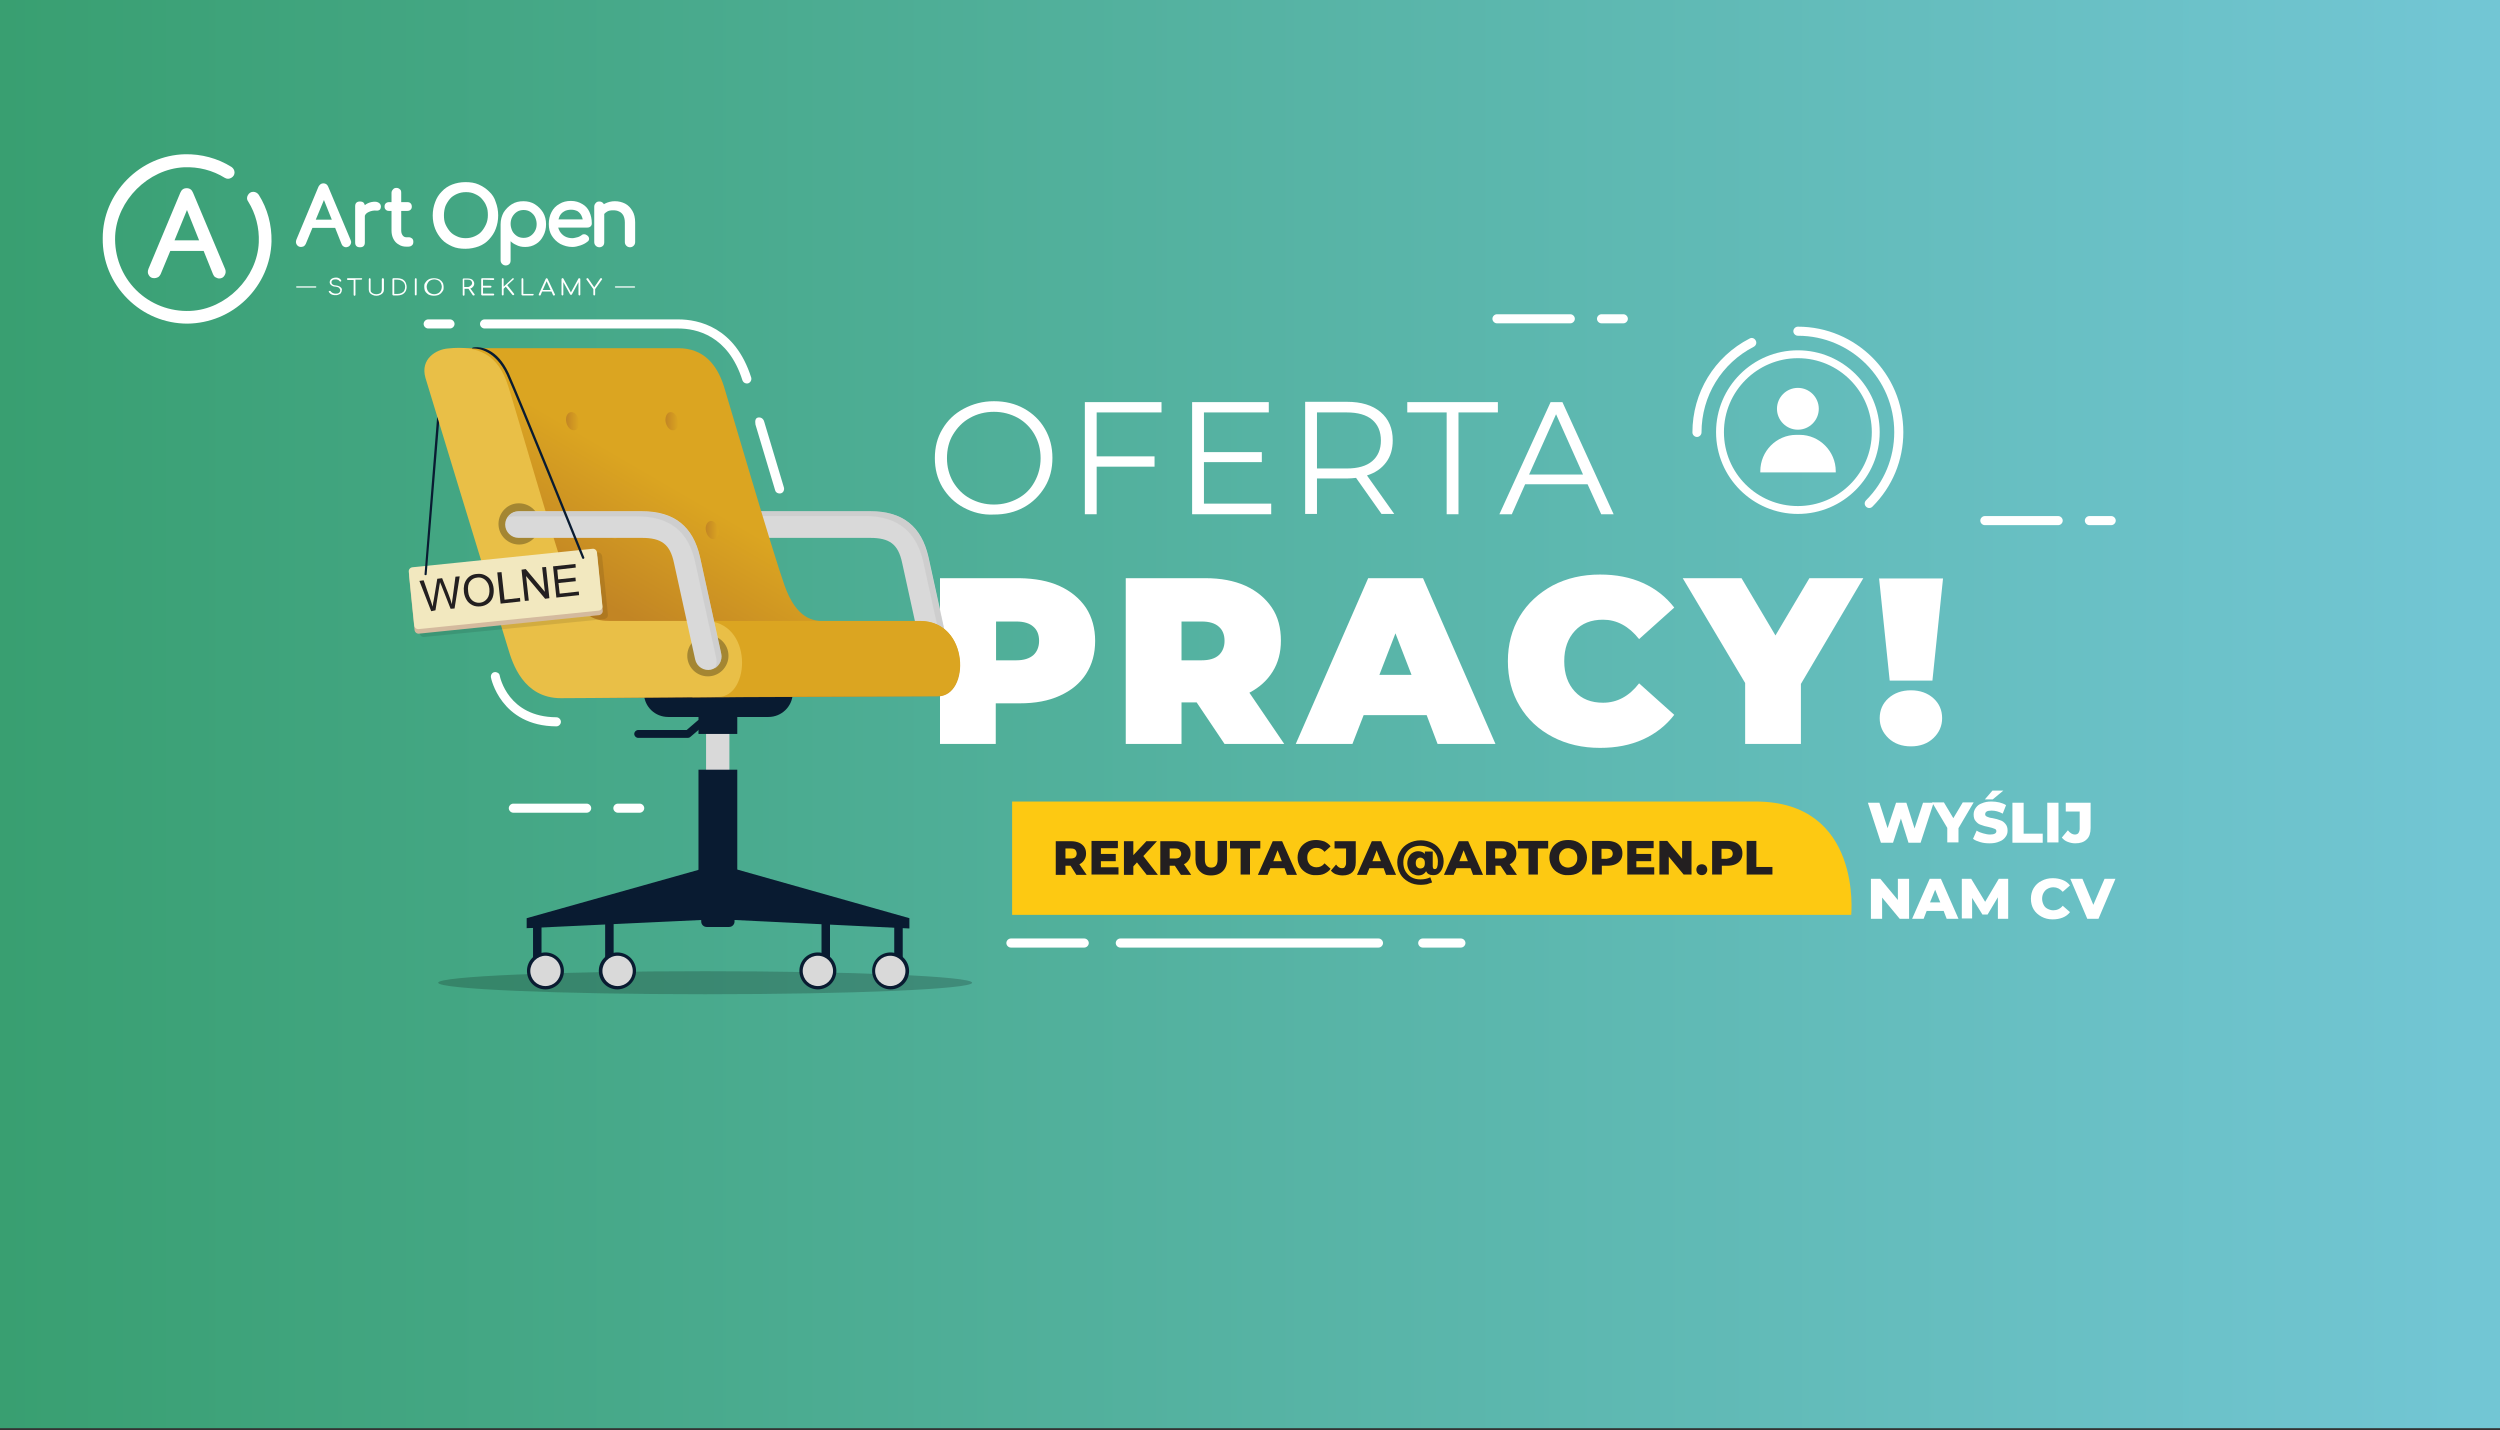 <?xml version="1.0" encoding="utf-8"?>
<!-- Generator: Adobe Illustrator 19.0.0, SVG Export Plug-In . SVG Version: 6.00 Build 0)  -->
<svg version="1.1" id="Warstwa_1" xmlns="http://www.w3.org/2000/svg" xmlns:xlink="http://www.w3.org/1999/xlink" x="0px" y="0px"
	 viewBox="163 15 825 472" style="enable-background:new 163 15 825 472;" xml:space="preserve">
<rect x="163" y="15" width="825" height="472" fill="#333333" stroke="none"/>
<style type="text/css">
	.st0{clip-path:url(#SVGID_2_);fill:url(#SVGID_3_);}
	.st1{fill:#FFFFFF;}
	.st2{enable-background:new    ;}
	.st3{fill:#FDC912;}
	.st4{opacity:0.2;enable-background:new    ;}
	.st5{fill:#D9D9D9;}
	.st6{opacity:0.5;fill:#C4C4C4;enable-background:new    ;}
	.st7{fill:#091B31;}
	.st8{fill:url(#SVGID_4_);}
	.st9{fill:#DBA521;}
	.st10{fill:#E9BF47;}
	.st11{fill:url(#SVGID_5_);}
	.st12{fill:url(#SVGID_6_);}
	.st13{fill:url(#SVGID_7_);}
	.st14{fill:url(#SVGID_8_);}
	.st15{opacity:0.3;enable-background:new    ;}
	.st16{opacity:0.1;enable-background:new    ;}
	.st17{fill:#D4BA9E;}
	.st18{fill:#F2E8BF;}
	.st19{fill:#231F20;}
</style>
<g>
	<g>
		<g>
			<g>
				<g>
					<defs>
						<rect id="SVGID_1_" x="163" y="14.3" width="825" height="472"/>
					</defs>
					<clipPath id="SVGID_2_">
						<use xlink:href="#SVGID_1_"  style="overflow:visible;"/>
					</clipPath>
					
						<linearGradient id="SVGID_3_" gradientUnits="userSpaceOnUse" x1="-229.2" y1="1247.181" x2="-227.611" y2="1247.181" gradientTransform="matrix(526.587 0 0 -526.587 120834.008 657042.5)">
						<stop  offset="0" style="stop-color:#379E6E"/>
						<stop  offset="1" style="stop-color:#72C6D4"/>
					</linearGradient>
					<rect x="140.2" y="-142.5" class="st0" width="870.6" height="870.6"/>
				</g>
			</g>
		</g>
	</g>
</g>
<g>
	<path class="st1" d="M224.9,121.8c7.2-0.1,14.1-2.9,19.3-8s8.2-11.9,8.4-19.1c0.1-5.5-1.3-10.8-4.2-15.4c-0.4-0.6-1.1-1-1.8-1
		c-0.8,0-1.4,0.4-1.8,1.1c-0.4,0.7-0.4,1.5,0.1,2.1c2.5,4,3.7,8.7,3.5,13.5c-0.5,11.7-10.8,22.1-22.6,22.6
		c-6.7,0.3-13.2-2.2-17.9-6.9c-4.7-4.7-7.2-11.2-6.9-17.9c0.6-11.7,10.9-22,22.7-22.6c4.8-0.2,9.5,1,13.5,3.5c0.7,0.4,1.4,0.4,2.1,0
		c0.7-0.4,1.1-1,1.1-1.8c0-0.7-0.4-1.4-1-1.8c-4.6-2.9-10-4.3-15.4-4.2c-7.2,0.2-14,3.2-19.1,8.4c-5.1,5.2-8,12-8,19.3
		c-0.1,7.5,2.8,14.6,8.2,20C210.4,118.9,217.4,121.8,224.9,121.8C224.7,121.8,224.8,121.8,224.9,121.8"/>
	<path class="st1" d="M224.6,77.1c-1,0-1.7,0.5-2.1,1.5L212,103.7c-0.3,0.8-0.3,1.5,0.1,2.1c0.4,0.7,1,1,1.8,1
		c0.4,0,0.8-0.1,1.2-0.3c0.4-0.2,0.7-0.6,0.9-1l3.2-7.7h11l3.1,7.7c0.2,0.4,0.4,0.8,0.8,1c0.4,0.2,0.8,0.4,1.2,0.4
		c0.8,0,1.4-0.3,1.8-1c0.4-0.6,0.5-1.4,0.2-2.1l-10.6-25.2C226.3,77.6,225.6,77.1,224.6,77.1 M220.6,94.3l4.1-10l4,10H220.6z"/>
	<path class="st1" d="M278.6,95.8c0.3-0.5,0.4-1,0.1-1.6l-7.4-17.6c-0.3-0.7-0.8-1.1-1.6-1.1c-0.7,0-1.2,0.4-1.6,1.1l-7.3,17.5
		c-0.2,0.6-0.2,1.1,0.1,1.6c0.3,0.5,0.8,0.8,1.4,0.8c0.3,0,0.6-0.1,0.9-0.2c0.3-0.2,0.5-0.4,0.7-0.8l2.2-5.3h7.5l2.1,5.3
		c0.1,0.3,0.3,0.6,0.6,0.8c0.3,0.2,0.6,0.3,0.9,0.3C277.9,96.5,278.3,96.3,278.6,95.8 M267.2,87.5l2.7-6.5l2.6,6.5H267.2z"/>
	<path class="st1" d="M284.8,84.9c0.7-0.3,1.5-0.5,2.5-0.4c0.2,0,0.5,0,0.7-0.1s0.4-0.2,0.5-0.4c0.1-0.2,0.2-0.5,0.2-0.8
		c0-0.4-0.1-1-0.9-1.4c-0.6-0.3-1.3-0.3-2.3-0.1c-0.8,0.2-1.5,0.5-2.1,1c-0.1-0.3-0.2-0.6-0.4-0.8c-0.3-0.3-0.7-0.4-1.2-0.4
		s-0.9,0.1-1.2,0.4c-0.3,0.3-0.4,0.7-0.4,1.2V95c0,0.5,0.1,0.9,0.4,1.2c0.3,0.3,0.7,0.4,1.2,0.4s0.9-0.1,1.2-0.4
		c0.3-0.3,0.4-0.7,0.4-1.2v-8.8C283.6,85.6,284.1,85.2,284.8,84.9"/>
	<path class="st1" d="M298,93.3h-0.9c-0.5,0-0.9-0.2-1.2-0.6c-0.3-0.4-0.5-0.9-0.5-1.6v-6.5h2c0.4,0,0.8-0.1,1.1-0.4
		c0.3-0.3,0.4-0.6,0.4-1s-0.1-0.8-0.4-1.1c-0.3-0.3-0.6-0.4-1.1-0.4h-2v-3.1c0-0.5-0.1-0.9-0.4-1.1c-0.3-0.3-0.7-0.5-1.1-0.5
		c-0.5,0-0.9,0.1-1.2,0.5c-0.3,0.3-0.5,0.7-0.5,1.1v3.1h-0.8c-0.4,0-0.8,0.1-1.1,0.4c-0.3,0.3-0.4,0.6-0.4,1.1c0,0.4,0.1,0.7,0.4,1
		s0.6,0.4,1.1,0.4h0.8v6.5c0,1,0.2,1.9,0.6,2.7c0.4,0.8,1,1.5,1.8,1.9c0.7,0.5,1.6,0.7,2.5,0.7h0.5c0.5,0,1-0.1,1.3-0.4
		c0.4-0.3,0.5-0.7,0.5-1.2s-0.1-0.8-0.4-1.1C298.7,93.5,298.4,93.3,298,93.3"/>
	<path class="st1" d="M342.3,92.8c0.6-1.1,0.9-2.4,0.9-3.8s-0.3-2.7-1-3.9c-0.7-1.1-1.6-2-2.7-2.7s-2.4-1-3.8-1s-2.7,0.3-3.8,1
		s-2,1.6-2.7,2.7c-0.6,1.1-1,2.4-1,3.9v11.9c0,0.5,0.2,0.9,0.5,1.2c0.3,0.3,0.7,0.5,1.2,0.5s0.9-0.2,1.2-0.5s0.4-0.7,0.4-1.2v-6.3
		c0.5,0.5,1.1,0.9,1.8,1.2c0.9,0.5,1.9,0.7,3,0.7c1.3,0,2.5-0.3,3.6-1C340.9,94.9,341.7,94,342.3,92.8 M339.5,91.3
		c-0.4,0.7-0.9,1.2-1.5,1.6s-1.4,0.6-2.2,0.6c-0.8,0-1.6-0.2-2.2-0.6s-1.2-1-1.5-1.6s-0.6-1.5-0.6-2.4s0.2-1.7,0.6-2.4
		s0.9-1.2,1.5-1.6s1.4-0.6,2.2-0.6c0.8,0,1.6,0.2,2.2,0.6s1.2,1,1.5,1.6s0.6,1.5,0.6,2.4C340.1,89.9,339.9,90.6,339.5,91.3"/>
	<path class="st1" d="M357.4,93.8c0-0.4-0.2-0.8-0.6-1.1c-0.3-0.2-0.6-0.4-1-0.4s-0.7,0.1-1,0.4c-0.3,0.2-0.8,0.5-1.3,0.6
		s-1.1,0.3-1.6,0.3c-0.9,0-1.8-0.2-2.5-0.6s-1.3-1-1.7-1.7c-0.2-0.4-0.4-0.8-0.5-1.2h9.6c0.4,0,0.8-0.1,1.1-0.4
		c0.3-0.3,0.4-0.6,0.4-1c0-1.4-0.3-2.7-0.8-3.8c-0.5-1.1-1.3-2-2.4-2.6c-1-0.6-2.2-1-3.7-1c-1.4,0-2.7,0.3-3.8,1
		c-1.1,0.6-2,1.5-2.6,2.7c-0.6,1.1-0.9,2.5-0.9,3.9c0,1.5,0.3,2.8,1,3.9s1.6,2,2.8,2.7c1.2,0.6,2.5,1,4,1c0.8,0,1.7-0.2,2.6-0.5
		s1.7-0.7,2.3-1.2C357.3,94.5,357.4,94.1,357.4,93.8 M347.6,86.5c0.3-0.7,0.8-1.3,1.5-1.7c0.6-0.4,1.5-0.6,2.4-0.6
		c0.8,0,1.5,0.2,2.1,0.5c0.6,0.4,1,0.9,1.3,1.5c0.2,0.4,0.3,0.8,0.4,1.2h-8C347.4,87.2,347.5,86.8,347.6,86.5"/>
	<path class="st1" d="M368.7,86.1c0.3,0.6,0.5,1.4,0.5,2.3v6.5c0,0.5,0.2,0.9,0.5,1.2c0.3,0.3,0.7,0.5,1.2,0.5s0.9-0.2,1.2-0.5
		s0.5-0.7,0.5-1.2v-6.5c0-1.5-0.3-2.8-0.9-3.8s-1.4-1.9-2.4-2.4s-2.1-0.8-3.4-0.8c-1.2,0-2.3,0.3-3.3,0.8c-0.1,0.1-0.2,0.1-0.3,0.2
		c-0.1-0.1-0.2-0.3-0.3-0.4c-0.3-0.3-0.7-0.5-1.2-0.5s-0.9,0.1-1.2,0.5c-0.3,0.3-0.5,0.7-0.5,1.2v11.7c0,0.5,0.2,0.9,0.5,1.2
		c0.3,0.3,0.7,0.5,1.2,0.5s0.9-0.2,1.2-0.5s0.4-0.7,0.4-1.2v-9.3c0.3-0.3,0.6-0.6,1-0.8c0.5-0.3,1.2-0.4,1.9-0.4
		c0.8,0,1.4,0.1,2,0.4C368,85.1,368.4,85.6,368.7,86.1"/>
	<path class="st1" d="M324.4,78.2L324.4,78.2c-1-1-2.1-1.7-3.4-2.3s-2.8-0.8-4.4-0.8s-3.1,0.3-4.4,0.8s-2.5,1.3-3.4,2.3
		c-1,1-1.7,2.1-2.2,3.5c-0.5,1.3-0.8,2.8-0.8,4.4s0.3,3.1,0.8,4.4s1.3,2.5,2.2,3.5c0.9,1,2.1,1.7,3.4,2.3s2.8,0.8,4.4,0.8
		s3-0.3,4.4-0.8c1.3-0.5,2.5-1.3,3.4-2.3s1.7-2.1,2.2-3.5c0.5-1.3,0.8-2.8,0.8-4.4s-0.3-3.1-0.8-4.4
		C326.2,80.3,325.4,79.1,324.4,78.2 M323.4,89c-0.4,0.9-0.9,1.7-1.5,2.4s-1.4,1.2-2.3,1.6s-1.9,0.6-2.9,0.6c-1.1,0-2.1-0.2-2.9-0.6
		c-0.9-0.4-1.7-0.9-2.3-1.6c-0.6-0.7-1.1-1.5-1.5-2.4s-0.5-1.9-0.5-3s0.2-2.1,0.5-3c0.4-0.9,0.9-1.7,1.5-2.4
		c0.6-0.7,1.4-1.2,2.3-1.6s1.9-0.6,3-0.6s2.1,0.2,2.9,0.6c0.9,0.4,1.7,0.9,2.3,1.6c0.6,0.7,1.2,1.5,1.5,2.4c0.4,0.9,0.5,1.9,0.5,3
		S323.8,88.1,323.4,89"/>
	<path class="st1" d="M275.4,109.8c-0.3-0.3-0.8-0.5-1.5-0.6c-0.4,0-0.7-0.1-0.9-0.2s-0.4-0.2-0.5-0.4c-0.1-0.1-0.1-0.3-0.1-0.5
		c0-0.3,0.1-0.5,0.4-0.7s0.6-0.2,1-0.2c0.2,0,0.4,0,0.6,0.1s0.3,0.1,0.4,0.2s0.2,0.2,0.3,0.3c0,0.1,0.1,0.1,0.2,0.1s0.2,0,0.2,0
		c0.1,0,0.1-0.1,0.1-0.2s0-0.1,0-0.2c-0.1-0.2-0.3-0.3-0.4-0.5c-0.2-0.1-0.4-0.2-0.6-0.3c-0.2-0.1-0.5-0.1-0.8-0.1
		c-0.4,0-0.7,0.1-1,0.2s-0.5,0.3-0.7,0.5s-0.3,0.5-0.3,0.8c0,0.4,0.2,0.8,0.5,1c0.4,0.3,0.8,0.5,1.5,0.5c0.5,0.1,0.9,0.2,1.1,0.4
		c0.2,0.2,0.4,0.5,0.4,0.8c0,0.2-0.1,0.4-0.2,0.6s-0.3,0.3-0.5,0.4s-0.5,0.1-0.8,0.1c-0.2,0-0.5,0-0.7-0.1s-0.4-0.1-0.6-0.3
		c-0.1-0.1-0.3-0.2-0.4-0.4c0-0.1-0.1-0.1-0.2-0.1s-0.1,0-0.2,0s-0.2,0.1-0.2,0.1c0,0.1,0,0.1,0,0.2c0.1,0.2,0.3,0.4,0.5,0.6
		s0.5,0.3,0.8,0.4s0.6,0.1,0.9,0.1s0.6,0,0.8-0.1c0.2-0.1,0.5-0.2,0.7-0.3s0.3-0.3,0.4-0.5s0.2-0.4,0.2-0.7
		C275.9,110.5,275.8,110.1,275.4,109.8"/>
	<path class="st1" d="M282.2,106.8h-1.9h-0.6h-1.9c-0.1,0-0.1,0-0.2,0.1c-0.1,0-0.1,0.1-0.1,0.2s0,0.1,0.1,0.2c0,0,0.1,0.1,0.2,0.1
		h1.9v4.9c0,0.1,0,0.1,0.1,0.2s0.1,0.1,0.2,0.1s0.2,0,0.2-0.1c0.1-0.1,0.1-0.1,0.1-0.2v-5h1.9c0.1,0,0.1,0,0.2-0.1
		c0.1,0,0.1-0.1,0.1-0.2s0-0.1-0.1-0.2C282.3,106.9,282.3,106.8,282.2,106.8"/>
	<path class="st1" d="M289.3,106.8c-0.1,0-0.2,0-0.2,0.1s-0.1,0.1-0.1,0.2v3.5c0,0.3-0.1,0.5-0.2,0.8s-0.4,0.4-0.6,0.5
		c-0.3,0.1-0.6,0.2-1,0.2s-0.7-0.1-1-0.2s-0.5-0.3-0.7-0.5s-0.2-0.5-0.2-0.8v-3.5c0-0.1,0-0.1-0.1-0.2c-0.1,0-0.1-0.1-0.2-0.1
		s-0.2,0-0.2,0.1s-0.1,0.1-0.1,0.2v3.5c0,0.4,0.1,0.7,0.3,1c0.2,0.3,0.5,0.5,0.9,0.7s0.8,0.3,1.3,0.3s0.9-0.1,1.3-0.3
		c0.4-0.2,0.7-0.4,0.9-0.7c0.2-0.3,0.3-0.6,0.3-1v-3.5c0-0.1,0-0.1-0.1-0.2C289.4,106.9,289.4,106.8,289.3,106.8"/>
	<path class="st1" d="M296.4,107.6c-0.3-0.3-0.6-0.5-1-0.6s-0.8-0.2-1.2-0.2h-1.4c-0.1,0-0.2,0-0.2,0.1s-0.1,0.1-0.1,0.2v5.1
		c0,0.1,0,0.1,0.1,0.2c0.1,0,0.1,0.1,0.2,0.1h1.4c0.5,0,0.9-0.1,1.2-0.2c0.4-0.1,0.7-0.3,1-0.6c0.3-0.3,0.5-0.6,0.6-0.9
		s0.2-0.7,0.2-1.1s-0.1-0.8-0.2-1.1C296.9,108.2,296.7,107.9,296.4,107.6 M296.4,110.9c-0.2,0.4-0.5,0.6-0.9,0.8
		c-0.4,0.2-0.8,0.3-1.3,0.3h-1.1v-4.7h1.1c0.5,0,0.9,0.1,1.3,0.3c0.4,0.2,0.7,0.5,0.9,0.8c0.2,0.4,0.3,0.8,0.3,1.2
		C296.7,110.1,296.6,110.5,296.4,110.9"/>
	<path class="st1" d="M300.2,106.8c-0.1,0-0.2,0-0.2,0.1s-0.1,0.1-0.1,0.2v5.1c0,0.1,0,0.1,0.1,0.2c0.1,0,0.1,0.1,0.2,0.1
		s0.2,0,0.2-0.1s0.1-0.1,0.1-0.2v-5.1c0-0.1,0-0.1-0.1-0.2C300.3,106.9,300.3,106.8,300.2,106.8"/>
	<path class="st1" d="M308.5,107.6c-0.3-0.3-0.6-0.5-1-0.6s-0.8-0.2-1.3-0.2s-0.9,0.1-1.3,0.2s-0.7,0.4-1,0.6
		c-0.3,0.3-0.5,0.6-0.7,0.9c-0.2,0.4-0.2,0.7-0.2,1.2s0.1,0.8,0.2,1.2c0.2,0.4,0.4,0.7,0.7,0.9c0.3,0.3,0.6,0.5,1,0.6
		s0.8,0.2,1.3,0.2s0.9-0.1,1.3-0.2s0.7-0.4,1-0.6c0.3-0.3,0.5-0.6,0.7-0.9s0.2-0.8,0.2-1.2s-0.1-0.8-0.2-1.2
		C309,108.2,308.8,107.8,308.5,107.6 M308.6,110.6c-0.1,0.3-0.3,0.5-0.5,0.8c-0.2,0.2-0.5,0.4-0.8,0.5s-0.6,0.2-1,0.2
		s-0.7-0.1-1-0.2s-0.6-0.3-0.8-0.5c-0.2-0.2-0.4-0.5-0.5-0.8s-0.2-0.6-0.2-1c0-0.3,0.1-0.6,0.2-0.9s0.3-0.5,0.5-0.8
		c0.2-0.2,0.5-0.4,0.8-0.5s0.7-0.2,1-0.2s0.7,0.1,1,0.2s0.6,0.3,0.8,0.5c0.2,0.2,0.4,0.5,0.5,0.8s0.2,0.6,0.2,0.9
		S308.7,110.3,308.6,110.6"/>
	<path class="st1" d="M318.2,110.2c0.1,0,0.2-0.1,0.3-0.1c0.3-0.1,0.5-0.4,0.7-0.6c0.2-0.3,0.3-0.5,0.3-0.9s-0.1-0.6-0.3-0.9
		c-0.2-0.3-0.4-0.5-0.7-0.6c-0.3-0.1-0.6-0.2-1-0.2H316c-0.1,0-0.2,0-0.2,0.1c-0.1,0-0.1,0.1-0.1,0.2v5.1c0,0.1,0,0.1,0.1,0.2
		c0.1,0,0.1,0.1,0.2,0.1s0.2,0,0.2-0.1s0.1-0.1,0.1-0.2v-2h1.2h0.1l1.4,2.1l0.1,0.1c0,0,0.1,0,0.2,0s0.2,0,0.3-0.1
		c0.1-0.1,0-0.2,0-0.3L318.2,110.2z M317.4,109.7h-1.2v-2.4h1.2c0.3,0,0.5,0,0.7,0.1s0.4,0.2,0.5,0.4c0.1,0.2,0.2,0.4,0.2,0.6
		s-0.1,0.4-0.2,0.6s-0.3,0.3-0.5,0.4C317.9,109.7,317.6,109.7,317.4,109.7"/>
	<path class="st1" d="M325.8,107.4c0.1,0,0.2,0,0.2-0.1s0.1-0.1,0.1-0.2s0-0.1-0.1-0.2c-0.1,0-0.1-0.1-0.2-0.1h-3.7
		c-0.1,0-0.2,0-0.2,0.1s-0.1,0.1-0.1,0.2v5.1c0,0.1,0,0.1,0.1,0.2c0.1,0,0.1,0.1,0.2,0.1h3.7c0.1,0,0.2,0,0.2-0.1s0.1-0.1,0.1-0.2
		s0-0.1-0.1-0.2s-0.1-0.1-0.2-0.1h-3.4v-2h2.5c0.1,0,0.2,0,0.2-0.1s0.1-0.1,0.1-0.2s0-0.1-0.1-0.2c-0.1,0-0.1-0.1-0.2-0.1h-2.5v-2
		L325.8,107.4L325.8,107.4z"/>
	<path class="st1" d="M332.6,107.1c0-0.1,0-0.1-0.1-0.2c0,0-0.1-0.1-0.2-0.1h-0.1c0,0-0.1,0-0.1,0.1l-2.9,2.7v-2.5
		c0-0.1,0-0.1-0.1-0.2s-0.1-0.1-0.2-0.1s-0.2,0-0.2,0.1c-0.1,0.1-0.1,0.1-0.1,0.2v5.1c0,0.1,0,0.1,0.1,0.2s0.1,0.1,0.2,0.1
		s0.2,0,0.2-0.1c0.1-0.1,0.1-0.1,0.1-0.2v-1.9l0.7-0.7l2.2,2.7c0.1,0.1,0.1,0.1,0.3,0.1c0.1,0,0.1,0,0.2-0.1c0,0,0.1-0.1,0.1-0.2
		s0-0.1-0.1-0.2l-2.2-2.8L332.6,107.1C332.6,107.2,332.6,107.2,332.6,107.1"/>
	<path class="st1" d="M338.8,112h-3.1v-4.9c0-0.1,0-0.1-0.1-0.2s-0.1-0.1-0.2-0.1s-0.2,0-0.2,0.1c-0.1,0.1-0.1,0.1-0.1,0.2v5.1
		c0,0.1,0,0.1,0.1,0.2c0.1,0,0.1,0.1,0.2,0.1h3.4c0.1,0,0.2,0,0.2-0.1c0.1,0,0.1-0.1,0.1-0.2s0-0.1-0.1-0.2
		C338.9,112,338.9,112,338.8,112"/>
	<path class="st1" d="M343.7,107c-0.1-0.1-0.2-0.2-0.3-0.2c-0.1,0-0.2,0.1-0.3,0.2l-2.3,5.1c0,0.1,0,0.2,0,0.3
		c0,0.1,0.1,0.1,0.3,0.1c0.1,0,0.1,0,0.2,0l0.1-0.1l0.5-1.2h3.1l0.5,1.2c0,0.1,0.1,0.1,0.1,0.1s0.1,0,0.2,0s0.2,0,0.3-0.1
		s0.1-0.2,0-0.3L343.7,107z M342.1,110.7l1.3-2.9l1.3,2.9H342.1z"/>
	<path class="st1" d="M354.2,106.8c-0.1,0-0.2,0-0.3,0.1l-2.5,4.6l-2.5-4.6c-0.1-0.1-0.1-0.1-0.3-0.1c-0.1,0-0.2,0-0.2,0.1
		s-0.1,0.1-0.1,0.2v5.1c0,0.1,0,0.1,0.1,0.2s0.1,0.1,0.2,0.1s0.2,0,0.2-0.1c0.1-0.1,0.1-0.1,0.1-0.2v-4.1l2.2,4
		c0.1,0.1,0.1,0.2,0.3,0.2c0.1,0,0.2,0,0.3-0.1l2.2-4.1v4.1c0,0.1,0,0.1,0.1,0.2s0.1,0.1,0.2,0.1s0.2,0,0.2-0.1
		c0.1-0.1,0.1-0.1,0.1-0.2v-5.1c0-0.1,0-0.1-0.1-0.2C354.3,106.9,354.2,106.8,354.2,106.8"/>
	<path class="st1" d="M361.4,106.8c-0.1,0-0.1,0-0.2,0l-0.1,0.1l-2,2.9l-2-2.9l-0.1-0.1c0,0-0.1,0-0.2,0s-0.1,0-0.2,0.1
		c0,0-0.1,0.1-0.1,0.2s0,0.1,0.1,0.2l2.2,3.1v1.8c0,0.1,0,0.1,0.1,0.2s0.1,0.1,0.2,0.1s0.2,0,0.2-0.1c0.1-0.1,0.1-0.1,0.1-0.2v-1.8
		l2.2-3.1c0.1-0.1,0.1-0.1,0.1-0.2s0-0.1-0.1-0.2S361.5,106.8,361.4,106.8"/>
	<path class="st1" d="M372.4,109.5h-6.3c-0.1,0-0.2,0.1-0.2,0.2s0.1,0.2,0.2,0.2h6.3c0.1,0,0.2-0.1,0.2-0.2S372.4,109.5,372.4,109.5
		"/>
	<path class="st1" d="M267.2,109.5h-6.3c-0.1,0-0.2,0.1-0.2,0.2s0.1,0.2,0.2,0.2h6.3c0.1,0,0.2-0.1,0.2-0.2S267.3,109.5,267.2,109.5
		"/>
</g>
<g class="st2">
	<path class="st1" d="M481,182.5c-3-1.6-5.3-3.9-7-6.7c-1.7-2.9-2.5-6.1-2.5-9.6c0-3.6,0.8-6.8,2.5-9.6c1.7-2.9,4-5.1,7-6.7
		c3-1.6,6.3-2.5,10-2.5c3.7,0,7,0.8,9.9,2.4c2.9,1.6,5.3,3.9,6.9,6.7c1.7,2.9,2.5,6.1,2.5,9.6c0,3.6-0.8,6.8-2.5,9.6s-4,5.1-6.9,6.7
		c-2.9,1.6-6.2,2.4-9.9,2.4C487.3,185,484,184.1,481,182.5z M498.9,179.5c2.4-1.3,4.2-3.1,5.5-5.5c1.3-2.3,2-5,2-7.8
		c0-2.9-0.7-5.5-2-7.8c-1.3-2.3-3.2-4.2-5.5-5.5c-2.4-1.3-5-2-7.9-2c-2.9,0-5.6,0.7-7.9,2c-2.4,1.3-4.2,3.2-5.6,5.5
		c-1.4,2.3-2,5-2,7.8c0,2.9,0.7,5.5,2,7.8c1.4,2.3,3.2,4.2,5.6,5.5c2.4,1.3,5,2,7.9,2C493.9,181.5,496.5,180.8,498.9,179.5z"/>
	<path class="st1" d="M524.9,151.1v14.5H544v3.4h-19.1v15.7H521v-37h25.3v3.4H524.9z"/>
	<path class="st1" d="M582.5,181.3v3.4h-26.1v-37h25.3v3.4h-21.4v13.1h19.1v3.3h-19.1v13.7H582.5z"/>
	<path class="st1" d="M618.9,184.6l-8.4-11.9c-1,0.1-1.9,0.2-3,0.2h-9.9v11.7h-3.9v-37h13.8c4.7,0,8.4,1.1,11.1,3.4
		c2.7,2.3,4,5.4,4,9.3c0,2.9-0.7,5.3-2.2,7.3c-1.5,2-3.5,3.4-6.3,4.3l9,12.7H618.9z M615.8,167.2c1.9-1.6,2.9-3.9,2.9-6.8
		c0-3-1-5.3-2.9-6.9c-1.9-1.6-4.7-2.4-8.4-2.4h-9.8v18.5h9.8C611.1,169.6,613.9,168.8,615.8,167.2z"/>
	<path class="st1" d="M640.4,151.1h-13v-3.4h29.9v3.4h-13v33.6h-3.9V151.1z"/>
	<path class="st1" d="M686.9,174.8h-20.6l-4.4,9.9h-4.1l16.9-37h3.9l16.9,37h-4.1L686.9,174.8z M685.4,171.6l-8.9-19.9l-8.9,19.9
		H685.4z"/>
</g>
<g class="st2">
	<path class="st1" d="M512.7,208.4c3.7,1.7,6.6,4.1,8.7,7.2c2,3.1,3,6.8,3,10.9c0,4.2-1,7.8-3,10.9c-2,3.1-4.9,5.5-8.7,7.2
		c-3.7,1.7-8.1,2.5-13.2,2.5h-7.9v13.4h-18.4v-54.7h26.3C504.6,205.9,509,206.7,512.7,208.4z M504,231.2c1.2-1.1,1.9-2.7,1.9-4.7
		s-0.6-3.6-1.9-4.7c-1.2-1.1-3.1-1.7-5.6-1.7h-6.7v12.8h6.7C500.9,232.9,502.7,232.3,504,231.2z"/>
	<path class="st1" d="M557.9,246.8h-5v13.7h-18.4v-54.7h26.3c5,0,9.4,0.8,13.2,2.5c3.7,1.7,6.6,4.1,8.7,7.2s3,6.8,3,10.9
		c0,3.9-0.9,7.3-2.7,10.2c-1.8,2.9-4.3,5.2-7.7,7l11.5,16.9h-19.7L557.9,246.8z M565.2,221.8c-1.2-1.1-3.1-1.7-5.6-1.7h-6.7v12.8
		h6.7c2.5,0,4.4-0.6,5.6-1.7c1.2-1.1,1.9-2.7,1.9-4.7S566.5,222.9,565.2,221.8z"/>
	<path class="st1" d="M633.8,251h-20.8l-3.7,9.5h-18.7l23.9-54.7h18.1l23.9,54.7h-19.1L633.8,251z M628.8,237.7l-5.3-13.7l-5.3,13.7
		H628.8z"/>
	<path class="st1" d="M675.4,258.2c-4.6-2.4-8.3-5.8-10.9-10.2c-2.6-4.3-3.9-9.3-3.9-14.8s1.3-10.5,3.9-14.8
		c2.6-4.3,6.3-7.7,10.9-10.2c4.6-2.4,9.8-3.6,15.6-3.6c5.3,0,10,0.9,14.2,2.8c4.2,1.9,7.6,4.6,10.3,8.1l-11.6,10.4
		c-3.4-4.3-7.4-6.4-11.9-6.4c-3.9,0-7,1.2-9.3,3.7s-3.5,5.8-3.5,10s1.2,7.5,3.5,10c2.3,2.5,5.4,3.7,9.3,3.7c4.6,0,8.6-2.1,11.9-6.4
		l11.6,10.4c-2.7,3.5-6.1,6.2-10.3,8.1c-4.2,1.9-8.9,2.8-14.2,2.8C685.2,261.8,680,260.6,675.4,258.2z"/>
	<path class="st1" d="M757.3,240.7v19.8h-18.4v-20.1l-20.6-34.6h19.4l11.2,18.9l11.2-18.9h17.8L757.3,240.7z"/>
	<path class="st1" d="M783.1,205.9h21.1l-3.5,33.7h-14.1L783.1,205.9z M786.2,258.6c-1.9-1.8-2.9-4-2.9-6.6c0-2.7,1-4.9,2.9-6.6
		c1.9-1.7,4.4-2.6,7.4-2.6c3,0,5.5,0.9,7.4,2.6c1.9,1.7,2.9,3.9,2.9,6.6c0,2.6-1,4.8-2.9,6.6c-1.9,1.8-4.4,2.7-7.4,2.7
		C790.6,261.3,788.1,260.4,786.2,258.6z"/>
</g>
<g>
	<g>
		<path class="st1" d="M763.2,149.9c0,3.8-3.1,6.9-6.9,6.9c-3.8,0-6.9-3.1-6.9-6.9c0-3.8,3.1-6.9,6.9-6.9
			C760.1,143,763.2,146.1,763.2,149.9z"/>
		<path class="st1" d="M768.8,170.9v-0.4c0-6.6-5.4-12-11.9-12h-1.1c-6.6,0-11.9,5.4-11.9,12v0.4H768.8z"/>
	</g>
	<g>
		<path class="st1" d="M729.3,157.6c0,14.9,12.1,27,27,27s27-12.1,27-27s-12.1-27-27-27C741.4,130.6,729.3,142.7,729.3,157.6z
			 M731.9,157.6c0-13.5,11-24.4,24.4-24.4c13.5,0,24.4,11,24.4,24.4c0,13.5-11,24.4-24.4,24.4C742.8,182,731.9,171.1,731.9,157.6z"
			/>
	</g>
</g>
<g>
	<path class="st3" d="M773.9,316.9H497v-37.4c0,0,210.1,0,245.3,0C777.6,279.5,773.9,316.9,773.9,316.9z"/>
</g>
<path class="st4" d="M471.1,212h-0.6l0.5,2.4V212H471.1z"/>
<g>
	<g>
		<path class="st4" d="M307.6,339.3c0,2.1,39.5,3.8,88.1,3.8c48.7,0,88.1-1.7,88.1-3.8c0-2.1-39.5-3.8-88.1-3.8
			S307.6,337.2,307.6,339.3z"/>
		<g>
			<g>
				<path class="st5" d="M467.7,232.6l-7-31.9c-1.3-6.1-4.1-8.2-10.6-8.2h-40.6l0,0c-2.4,0-4.4-2-4.4-4.4s2-4.4,4.4-4.4l0,0h40.7
					c10.7,0,16.9,5,19.2,15.1l7,31.9l0,0c0.5,2.4-1,4.7-3.4,5.3C470.6,236.5,468.2,235,467.7,232.6L467.7,232.6z"/>
			</g>
			<path class="st6" d="M474.7,232.4l-7-31.9c-2.3-10.2-8.6-15.2-19.2-15.2h-40.7c-0.8,0-1.5,0.2-2.2,0.6c0.8-1.3,2.2-2.2,3.8-2.2
				h40.7c10.7,0,16.9,5,19.2,15.1l7,31.9c0.4,1.9-0.5,3.8-2.1,4.8C474.7,234.6,474.9,233.5,474.7,232.4z"/>
			<rect x="396" y="242.1" class="st5" width="7.7" height="55.4"/>
			<rect x="393.5" y="269" class="st7" width="12.8" height="35.1"/>
			<rect x="393.5" y="248.6" class="st7" width="12.8" height="8.6"/>
			<g>
				<rect x="458.1" y="319.9" class="st7" width="2.8" height="12.6"/>
				<path class="st7" d="M463,335.4c0,3.4-2.8,6.1-6.1,6.1c-3.4,0-6.1-2.8-6.1-6.1c0-3.4,2.7-6.1,6.1-6.1
					C460.2,329.3,463,332,463,335.4z"/>
				<path class="st5" d="M461.8,335.4c0,2.8-2.2,5-5,5s-5-2.2-5-5s2.2-5,5-5C459.6,330.4,461.8,332.7,461.8,335.4z"/>
			</g>
			<g>
				<rect x="434.1" y="318.9" class="st7" width="2.8" height="13.6"/>
				<path class="st7" d="M439,335.4c0,3.4-2.8,6.1-6.1,6.1c-3.4,0-6.1-2.8-6.1-6.1c0-3.4,2.7-6.1,6.1-6.1S439,332,439,335.4z"/>
				<path class="st5" d="M437.9,335.4c0,2.8-2.2,5-5,5s-5-2.2-5-5s2.2-5,5-5S437.9,332.7,437.9,335.4z"/>
			</g>
			<g>
				<rect x="362.7" y="318.9" class="st7" width="2.8" height="13.6"/>
				<path class="st7" d="M360.6,335.4c0,3.4,2.8,6.1,6.1,6.1c3.4,0,6.2-2.8,6.2-6.1c0-3.4-2.8-6.1-6.2-6.1
					C363.4,329.3,360.6,332,360.6,335.4z"/>
				<path class="st5" d="M361.8,335.4c0,2.8,2.2,5,5,5s5-2.2,5-5s-2.2-5-5-5S361.8,332.7,361.8,335.4z"/>
			</g>
			<g>
				<rect x="338.9" y="318.9" class="st7" width="2.8" height="13.6"/>
				<path class="st7" d="M336.9,335.4c0,3.4,2.7,6.1,6.1,6.1s6.1-2.8,6.1-6.1c0-3.4-2.8-6.1-6.1-6.1
					C339.6,329.3,336.9,332,336.9,335.4z"/>
				<path class="st5" d="M338,335.4c0,2.8,2.2,5,5,5s5-2.2,5-5s-2.2-5-5-5C340.3,330.4,338,332.7,338,335.4z"/>
			</g>
			<path class="st7" d="M424.6,244c-0.2,4.2-3.7,7.6-8,7.6h-33.1c-4.3,0-7.8-3.3-8-7.6H424.6z"/>
			<g>
				
					<linearGradient id="SVGID_4_" gradientUnits="userSpaceOnUse" x1="1687.657" y1="179.139" x2="1710.215" y2="217.939" gradientTransform="matrix(-1 0 0 1 2086.034 4)">
					<stop  offset="0" style="stop-color:#DBA521"/>
					<stop  offset="1" style="stop-color:#C28524"/>
				</linearGradient>
				<path class="st8" d="M315.7,129.9c0,0,69.7,0,71.1,0c8.4,0,12.8,5.4,15.1,12.6c1.7,5.5,16,54.5,20,65.7s9.5,11.8,13.5,11.8h31.4
					c16.2,0,16.4,24.8,5.7,24.8c-10.7,0-114.4,0.5-114.4,0.5L315.7,129.9z"/>
				<path class="st9" d="M472.3,244.7c-6.7,0-49.5,0.2-80.8,0.4l4-25.2h71.1C482.9,219.9,483.1,244.7,472.3,244.7z"/>
				<path class="st10" d="M303.4,139.7c1.2,4.1,20.2,66.3,27.3,89.4c1.4,4.7,5,16.3,17.4,16.3c9.1,0,41.2-0.4,51.9-0.4
					s11.7-25.1-4.5-25.1s-27.4,0-31.3,0c-4,0-9.5-0.6-13.5-11.8c-4-11.1-18.2-60.2-20-65.7c-3.3-10.4-9.8-13.5-19.9-12.4
					C307,130.3,301.6,133.4,303.4,139.7z"/>
				<g>
					<g>
						<g>
							
								<linearGradient id="SVGID_5_" gradientUnits="userSpaceOnUse" x1="1699.125" y1="150" x2="1703.453" y2="150" gradientTransform="matrix(-1 0 0 1 2086.034 4)">
								<stop  offset="0" style="stop-color:#DBA521"/>
								<stop  offset="1" style="stop-color:#C28524"/>
							</linearGradient>
							<path class="st11" d="M382.6,153.9c0.2,1.7,1.3,3.1,2.4,3.1c1.2,0.1,2-1.2,1.8-2.9s-1.3-3.1-2.4-3.1
								C383.3,150.9,382.5,152.2,382.6,153.9z"/>
						</g>
						<g>
							
								<linearGradient id="SVGID_6_" gradientUnits="userSpaceOnUse" x1="1731.97" y1="150" x2="1736.305" y2="150" gradientTransform="matrix(-1 0 0 1 2086.034 4)">
								<stop  offset="0" style="stop-color:#DBA521"/>
								<stop  offset="1" style="stop-color:#C28524"/>
							</linearGradient>
							<path class="st12" d="M349.8,153.9c0.2,1.7,1.3,3.1,2.5,3.1c1.2,0.1,2-1.2,1.8-2.9s-1.3-3.1-2.4-3.1
								C350.5,150.9,349.6,152.2,349.8,153.9z"/>
						</g>
						<g>
							
								<linearGradient id="SVGID_7_" gradientUnits="userSpaceOnUse" x1="1685.863" y1="185.903" x2="1690.198" y2="185.903" gradientTransform="matrix(-1 0 0 1 2086.034 4)">
								<stop  offset="0" style="stop-color:#DBA521"/>
								<stop  offset="1" style="stop-color:#C28524"/>
							</linearGradient>
							<path class="st13" d="M395.9,189.8c0.2,1.7,1.3,3.1,2.4,3.1c1.2,0.1,2-1.2,1.8-2.9s-1.3-3.1-2.4-3.1
								C396.6,186.9,395.7,188.2,395.9,189.8z"/>
						</g>
						<g>
							
								<linearGradient id="SVGID_8_" gradientUnits="userSpaceOnUse" x1="1718.711" y1="185.903" x2="1723.045" y2="185.903" gradientTransform="matrix(-1 0 0 1 2086.034 4)">
								<stop  offset="0" style="stop-color:#DBA521"/>
								<stop  offset="1" style="stop-color:#C28524"/>
							</linearGradient>
							<path class="st14" d="M363.1,189.8c0.2,1.7,1.3,3.1,2.4,3.1c1.2,0.1,2-1.2,1.8-2.9s-1.3-3.1-2.4-3.1
								C363.7,186.9,362.9,188.2,363.1,189.8z"/>
						</g>
					</g>
				</g>
			</g>
			<g>
				<path class="st7" d="M394.9,253c0.5,0.5,0.4,1.3-0.1,1.8l-4,3.4c-0.2,0.2-0.5,0.3-0.8,0.3h-16.4c-0.7,0-1.3-0.6-1.3-1.3
					c0-0.7,0.6-1.3,1.3-1.3c0,0,15.1,0,16,0c0.6-0.5,3.6-3.1,3.6-3.1C393.7,252.4,394.5,252.5,394.9,253z"/>
			</g>
			<path class="st15" d="M327.5,187.9c0,3.8,3.1,6.8,6.8,6.8c3.8,0,6.8-3.1,6.8-6.8c0-3.8-3.1-6.8-6.8-6.8
				C330.6,181,327.5,184.1,327.5,187.9z"/>
			<path class="st15" d="M389.8,231.4c0,3.8,3.1,6.8,6.8,6.8c3.8,0,6.8-3.1,6.8-6.8c0-3.8-3.1-6.8-6.8-6.8S389.8,227.7,389.8,231.4z
				"/>
			<g>
				<path class="st5" d="M392.4,232.6l-7-31.9c-1.3-6.1-4.1-8.2-10.6-8.2h-40.7l0,0c-2.4,0-4.4-2-4.4-4.4s2-4.4,4.4-4.4l0,0h40.7
					c10.7,0,16.9,5,19.2,15.1l7,31.9l0,0c0.5,2.4-1,4.7-3.4,5.3C395.3,236.5,392.9,235,392.4,232.6L392.4,232.6z"/>
			</g>
			<path class="st6" d="M399.4,232.4l-7-31.9c-2.2-10.2-8.5-15.1-19.2-15.1h-40.7c-0.8,0-1.5,0.2-2.2,0.6c0.8-1.3,2.2-2.2,3.8-2.2
				h40.7c10.7,0,16.9,5,19.2,15.1l7,31.9c0.4,1.9-0.5,3.8-2.1,4.8C399.4,234.6,399.6,233.5,399.4,232.4z"/>
			<path class="st7" d="M463.1,318l-57.7-16.3V298c0-1-0.8-1.8-1.8-1.8h-7.4c-1,0-1.8,0.8-1.8,1.8v3.8L336.8,318v3.3l57.6-2.7v0.5
				c0,1,0.8,1.8,1.8,1.8h7.4c1,0,1.8-0.8,1.8-1.8v-0.5l57.7,2.8V318L463.1,318z"/>
		</g>
	</g>
	<path class="st16" d="M300.8,203.2l59.4-5.9c0.8-0.1,1.4,0.5,1.5,1.2l1.9,19.3c0.1,0.8-0.5,1.4-1.2,1.5l-59.4,5.9
		c-0.8,0.1-1.4-0.5-1.5-1.2l-1.9-19.3C299.5,203.9,300,203.3,300.8,203.2z"/>
	<g>
		<path class="st17" d="M299.8,222.9c0.1,0.8,0.8,1.3,1.5,1.2l59.4-6.1c0.7-0.1,1.3-0.8,1.2-1.5l-1.8-17.7c-0.1-0.8-0.8-1.3-1.5-1.2
			l-59.4,6.1c-0.7,0.1-1.3,0.8-1.2,1.5L299.8,222.9z"/>
	</g>
	<g>
		<path class="st18" d="M299.7,221.4c0.1,0.8,0.8,1.3,1.5,1.2l59.4-6.1c0.8-0.1,1.3-0.8,1.2-1.5l-1.8-17.7c-0.1-0.8-0.8-1.3-1.5-1.2
			l-59.4,6.1c-0.8,0.1-1.3,0.8-1.2,1.5L299.7,221.4z"/>
	</g>
	<g>
		<path class="st7" d="M330.9,138.2c3.2,7,24.7,60.1,24.9,60.7c0.1,0.2,0,0.4-0.2,0.5s-0.4,0-0.5-0.2c-0.2-0.5-21.7-53.7-24.9-60.6
			c-3.7-7.9-9.3-8.6-10.9-8.6c-0.2,0-0.5,0.1-0.5-0.1c0-0.2,0.6-0.3,0.8-0.3C321.4,129.4,327,129.8,330.9,138.2z"/>
	</g>
	<path class="st7" d="M307.2,153.3c0-0.1,0-0.6,0.1-0.6l0.6,1.8l-4.1,50c0,0.2-0.2,0.4-0.4,0.3c-0.2,0-0.4-0.2-0.3-0.4L307.2,153.3z
		"/>
</g>
<g>
	<path class="st1" d="M413.1,152.8c-0.8,0.2-1,1-0.8,2.3l6.5,21.7c0.2,0.8,1.1,1.2,1.9,1s1.2-1.1,1-1.9l-6.5-21.7
		C414.9,153,413.9,152.6,413.1,152.8z"/>
</g>
<g>
	<path class="st1" d="M304.3,120.4c-0.8,0-1.5,0.7-1.5,1.5s0.7,1.5,1.5,1.5h7.2c0.8,0,1.5-0.7,1.5-1.5s-0.7-1.5-1.5-1.5H304.3z"/>
</g>
<g>
	<path class="st1" d="M322.9,120.4c-0.8,0-1.5,0.7-1.5,1.5s0.7,1.5,1.5,1.5h63.9c5.9,0,16.5,2.2,21.2,17.1c0.3,0.8,1.1,1.2,1.9,1
		c0.8-0.3,1.2-1.1,1-1.9c-5.3-16.7-17.4-19.2-24.1-19.2C386.8,120.4,322.9,120.4,322.9,120.4z"/>
</g>
<g>
	<path class="st1" d="M496.6,324.7c-0.8,0-1.5,0.7-1.5,1.5s0.7,1.5,1.5,1.5h24.2c0.8,0,1.5-0.7,1.5-1.5s-0.7-1.5-1.5-1.5H496.6z"/>
</g>
<g>
	<path class="st1" d="M332.4,280.2c-0.8,0-1.5,0.7-1.5,1.5s0.7,1.5,1.5,1.5h24.2c0.8,0,1.5-0.7,1.5-1.5s-0.7-1.5-1.5-1.5H332.4z"/>
</g>
<g>
	<path class="st1" d="M366.9,280.2c-0.8,0-1.5,0.7-1.5,1.5s0.7,1.5,1.5,1.5h7.2c0.8,0,1.5-0.7,1.5-1.5s-0.7-1.5-1.5-1.5H366.9z"/>
</g>
<g>
	<g>
		<path class="st1" d="M657,118.7c-0.8,0-1.5,0.7-1.5,1.5s0.7,1.5,1.5,1.5h24.2c0.8,0,1.5-0.7,1.5-1.5s-0.7-1.5-1.5-1.5H657z"/>
	</g>
	<g>
		<path class="st1" d="M691.5,118.7c-0.8,0-1.5,0.7-1.5,1.5s0.7,1.5,1.5,1.5h7.2c0.8,0,1.5-0.7,1.5-1.5s-0.7-1.5-1.5-1.5H691.5z"/>
	</g>
</g>
<g>
	<g>
		<path class="st1" d="M818,185.3c-0.8,0-1.5,0.7-1.5,1.5s0.7,1.5,1.5,1.5h24.2c0.8,0,1.5-0.7,1.5-1.5s-0.7-1.5-1.5-1.5H818z"/>
	</g>
	<g>
		<path class="st1" d="M852.5,185.3c-0.8,0-1.5,0.7-1.5,1.5s0.7,1.5,1.5,1.5h7.2c0.8,0,1.5-0.7,1.5-1.5s-0.7-1.5-1.5-1.5H852.5z"/>
	</g>
</g>
<g>
	<path class="st1" d="M532.7,324.7c-0.8,0-1.5,0.7-1.5,1.5s0.7,1.5,1.5,1.5h85.2c0.8,0,1.5-0.7,1.5-1.5s-0.7-1.5-1.5-1.5H532.7z"/>
</g>
<g>
	<path class="st1" d="M632.5,324.7c-0.8,0-1.5,0.7-1.5,1.5s0.7,1.5,1.5,1.5h12.6c0.8,0,1.5-0.7,1.5-1.5s-0.7-1.5-1.5-1.5H632.5z"/>
</g>
<g>
	<path class="st1" d="M740.4,126.7c-11.7,6-18.9,17.9-18.9,31c0,0.8,0.7,1.5,1.5,1.5s1.5-0.7,1.5-1.5c0-12,6.6-22.8,17.3-28.3
		c0.7-0.4,1-1.3,0.6-2C742,126.6,741.1,126.3,740.4,126.7z"/>
</g>
<g>
	<path class="st1" d="M754.8,124.3c0,0.8,0.7,1.5,1.5,1.5c17.6,0,31.8,14.3,31.8,31.8c0,8.5-3.3,16.5-9.3,22.5
		c-0.6,0.6-0.6,1.5,0,2.1s1.5,0.6,2.1,0c6.6-6.6,10.2-15.3,10.2-24.6c0-19.2-15.6-34.8-34.8-34.8
		C755.5,122.8,754.8,123.5,754.8,124.3z"/>
</g>
<g>
	<path class="st1" d="M326.2,236.8c-0.8,0.1-1.3,0.9-1.2,1.7c0,0.2,3.2,16.1,21.6,16.2c0.8,0,1.5-0.7,1.5-1.5s-0.7-1.5-1.5-1.5
		c-15.9-0.1-18.6-13.2-18.7-13.8C327.8,237.2,327,236.7,326.2,236.8z"/>
</g>
<g class="st2">
	<path class="st19" d="M305.3,216.7l-3.9-10l1.4-0.2l2.3,6.6c0.2,0.7,0.5,1.4,0.7,2.1c0.1-1.1,0.2-1.8,0.3-2l1.2-7.2l1.6-0.2l2,5
		c0.5,1.3,0.9,2.4,1.2,3.6c0.1-0.7,0.1-1.4,0.3-2.3l0.9-6.8l1.4-0.1l-1.7,10.6l-1.3,0.1l-3-7.6c-0.3-0.6-0.4-1-0.5-1.2
		c-0.1,0.5-0.1,0.9-0.2,1.2l-1.3,8.1L305.3,216.7z"/>
	<path class="st19" d="M316.1,210.4c-0.2-1.7,0.1-3.1,0.9-4.2c0.8-1.1,1.9-1.7,3.4-1.8c0.9-0.1,1.8,0,2.6,0.4c0.8,0.4,1.5,0.9,2,1.7
		c0.5,0.8,0.8,1.7,0.9,2.7c0.1,1,0,2-0.3,2.9c-0.3,0.9-0.9,1.6-1.6,2.1c-0.7,0.5-1.5,0.8-2.4,0.9c-1,0.1-1.9,0-2.7-0.4
		c-0.8-0.4-1.5-1-1.9-1.7C316.5,212.2,316.2,211.3,316.1,210.4z M317.5,210.3c0.1,1.2,0.6,2.2,1.3,2.8c0.7,0.6,1.6,0.9,2.6,0.8
		c1-0.1,1.8-0.6,2.4-1.4c0.6-0.8,0.8-1.9,0.7-3.2c-0.1-0.8-0.3-1.6-0.7-2.1c-0.4-0.6-0.8-1-1.4-1.3s-1.2-0.4-1.9-0.3
		c-1,0.1-1.8,0.5-2.4,1.3C317.5,207.6,317.3,208.8,317.5,210.3z"/>
	<path class="st19" d="M328.2,214.2l-1.1-10.3l1.4-0.1l1,9.1l5.1-0.6l0.1,1.2L328.2,214.2z"/>
	<path class="st19" d="M336.2,213.3l-1.1-10.3l1.4-0.2l6.3,7.5l-0.9-8.1l1.3-0.1l1.1,10.3l-1.4,0.2l-6.3-7.5l0.9,8.1L336.2,213.3z"
		/>
	<path class="st19" d="M346.6,212.2l-1.1-10.3l7.4-0.8l0.1,1.2l-6.1,0.7l0.3,3.2l5.7-0.6l0.1,1.2l-5.7,0.6l0.4,3.5l6.3-0.7l0.1,1.2
		L346.6,212.2z"/>
</g>
<g class="st2">
	<path class="st19" d="M516.3,300.7h-1.7v3h-3.2v-11.1h5.1c1,0,1.9,0.2,2.6,0.5s1.3,0.8,1.7,1.4c0.4,0.6,0.6,1.3,0.6,2.2
		c0,0.8-0.2,1.5-0.6,2.1c-0.4,0.6-0.9,1.1-1.6,1.4l2.4,3.5h-3.4L516.3,300.7z M517.8,295.4c-0.3-0.3-0.8-0.4-1.5-0.4h-1.7v3.3h1.7
		c0.6,0,1.1-0.1,1.5-0.4c0.3-0.3,0.5-0.7,0.5-1.2S518.1,295.7,517.8,295.4z"/>
	<path class="st19" d="M532.1,301.2v2.4h-8.9v-11.1h8.7v2.4h-5.6v1.9h4.9v2.4h-4.9v2H532.1z"/>
	<path class="st19" d="M538.2,299.6l-1.2,1.3v2.8h-3.1v-11.1h3.1v4.6l4.3-4.6h3.5l-4.5,4.9l4.8,6.2h-3.7L538.2,299.6z"/>
	<path class="st19" d="M550.7,300.7H549v3h-3.1v-11.1h5.1c1,0,1.9,0.2,2.6,0.5s1.3,0.8,1.7,1.4c0.4,0.6,0.6,1.3,0.6,2.2
		c0,0.8-0.2,1.5-0.6,2.1c-0.4,0.6-0.9,1.1-1.6,1.4l2.4,3.5h-3.4L550.7,300.7z M552.2,295.4c-0.3-0.3-0.8-0.4-1.5-0.4H549v3.3h1.8
		c0.6,0,1.1-0.1,1.5-0.4c0.3-0.3,0.5-0.7,0.5-1.2S552.5,295.7,552.2,295.4z"/>
	<path class="st19" d="M558.9,302.5c-0.9-0.9-1.4-2.2-1.4-3.8v-6.2h3.1v6.1c0,1.8,0.7,2.7,2.1,2.7c1.4,0,2.1-0.9,2.1-2.7v-6.1h3.1
		v6.2c0,1.7-0.5,2.9-1.4,3.8c-0.9,0.9-2.2,1.4-3.9,1.4S559.8,303.4,558.9,302.5z"/>
	<path class="st19" d="M572.3,295h-3.4v-2.5h10v2.5h-3.4v8.6h-3.1V295z"/>
	<path class="st19" d="M586.9,301.5h-4.7l-0.9,2.2h-3.2l4.9-11.1h3.1l4.9,11.1h-3.3L586.9,301.5z M586,299.2l-1.4-3.6l-1.4,3.6H586z
		"/>
	<path class="st19" d="M594.2,303.1c-0.9-0.5-1.7-1.2-2.2-2.1c-0.5-0.9-0.8-1.9-0.8-3s0.3-2.1,0.8-3c0.5-0.9,1.3-1.6,2.2-2.1
		c0.9-0.5,2-0.7,3.1-0.7c1,0,1.9,0.2,2.8,0.5c0.8,0.4,1.5,0.9,2,1.6l-2,1.8c-0.7-0.9-1.6-1.3-2.6-1.3c-0.6,0-1.1,0.1-1.6,0.4
		c-0.5,0.3-0.8,0.6-1.1,1.1s-0.4,1-0.4,1.7c0,0.6,0.1,1.2,0.4,1.7s0.6,0.9,1.1,1.1c0.5,0.3,1,0.4,1.6,0.4c1,0,1.9-0.4,2.6-1.3l2,1.8
		c-0.5,0.7-1.2,1.2-2,1.6c-0.8,0.4-1.7,0.5-2.8,0.5C596.2,303.9,595.2,303.6,594.2,303.1z"/>
	<path class="st19" d="M603.8,303.5c-0.7-0.3-1.2-0.7-1.6-1.2l1.7-2c0.6,0.8,1.2,1.2,1.9,1.2c0.5,0,0.8-0.1,1-0.4s0.4-0.7,0.4-1.2
		V295h-3.8v-2.4h7v7c0,1.4-0.4,2.5-1.1,3.2s-1.8,1.1-3.2,1.1C605.2,303.9,604.4,303.7,603.8,303.5z"/>
	<path class="st19" d="M619.6,301.5h-4.7l-0.9,2.2h-3.2l4.9-11.1h3.1l4.9,11.1h-3.3L619.6,301.5z M618.7,299.2l-1.4-3.6l-1.4,3.6
		H618.7z"/>
	<path class="st19" d="M635.7,293.2c1.2,0.6,2,1.4,2.7,2.5c0.6,1,1,2.2,1,3.5c0,1-0.2,1.8-0.5,2.5c-0.3,0.7-0.7,1.2-1.2,1.6
		c-0.5,0.4-1.1,0.5-1.8,0.5c-0.6,0-1-0.1-1.4-0.3c-0.4-0.2-0.7-0.6-0.9-1c-0.5,0.9-1.4,1.4-2.6,1.4c-0.6,0-1.2-0.2-1.8-0.5
		c-0.5-0.3-1-0.8-1.3-1.4c-0.3-0.6-0.5-1.3-0.5-2.1s0.2-1.5,0.5-2.1c0.3-0.6,0.7-1.1,1.3-1.4c0.5-0.3,1.1-0.5,1.8-0.5
		c0.9,0,1.7,0.3,2.2,0.9V296h2.6v4.9c0,0.3,0.1,0.6,0.2,0.7c0.1,0.2,0.3,0.2,0.5,0.2c0.7,0,1-0.8,1-2.5c0-1-0.2-1.9-0.7-2.7
		s-1.1-1.4-2-1.8s-1.9-0.7-3-0.7c-1.1,0-2.1,0.2-3,0.7c-0.9,0.5-1.5,1.1-2,2c-0.5,0.8-0.7,1.8-0.7,2.8c0,1.1,0.2,2,0.7,2.9
		c0.5,0.8,1.1,1.5,2,2c0.9,0.5,1.8,0.7,3,0.7c1.1,0,2.2-0.2,3.2-0.7l0.6,1.7c-0.5,0.2-1.1,0.4-1.7,0.6c-0.7,0.1-1.3,0.2-2,0.2
		c-1.5,0-2.9-0.3-4.1-1s-2.1-1.5-2.7-2.6s-1-2.4-1-3.8c0-1.4,0.3-2.6,1-3.7c0.6-1.1,1.6-2,2.7-2.6s2.5-1,4.1-1
		C633.2,292.3,634.6,292.6,635.7,293.2z M632.8,301.2c0.3-0.3,0.4-0.8,0.4-1.4c0-0.6-0.1-1-0.4-1.3s-0.7-0.5-1.1-0.5
		c-0.5,0-0.8,0.2-1.1,0.5s-0.4,0.8-0.4,1.3s0.1,1,0.4,1.3s0.7,0.5,1.1,0.5C632.1,301.6,632.5,301.5,632.8,301.2z"/>
	<path class="st19" d="M648.3,301.5h-4.7l-0.9,2.2h-3.2l4.9-11.1h3.1l4.9,11.1h-3.3L648.3,301.5z M647.4,299.2l-1.4-3.6l-1.4,3.6
		H647.4z"/>
	<path class="st19" d="M658.2,300.7h-1.7v3h-3.1v-11.1h5.1c1,0,1.9,0.2,2.6,0.5s1.3,0.8,1.7,1.4c0.4,0.6,0.6,1.3,0.6,2.2
		c0,0.8-0.2,1.5-0.6,2.1c-0.4,0.6-0.9,1.1-1.6,1.4l2.4,3.5h-3.4L658.2,300.7z M659.7,295.4c-0.3-0.3-0.8-0.4-1.5-0.4h-1.8v3.3h1.8
		c0.6,0,1.1-0.1,1.5-0.4c0.3-0.3,0.5-0.7,0.5-1.2S660,295.7,659.7,295.4z"/>
	<path class="st19" d="M667.3,295h-3.4v-2.5h10v2.5h-3.4v8.6h-3.1V295z"/>
	<path class="st19" d="M677.3,303.1c-0.9-0.5-1.7-1.2-2.2-2.1c-0.5-0.9-0.8-1.9-0.8-3c0-1.1,0.3-2.1,0.8-3c0.5-0.9,1.3-1.6,2.2-2.1
		c0.9-0.5,2-0.7,3.2-0.7c1.2,0,2.2,0.2,3.2,0.7c0.9,0.5,1.7,1.2,2.2,2.1c0.5,0.9,0.8,1.9,0.8,3c0,1.1-0.3,2.1-0.8,3
		c-0.5,0.9-1.3,1.6-2.2,2.1s-2,0.7-3.2,0.7C679.3,303.9,678.3,303.6,677.3,303.1z M682,300.9c0.5-0.3,0.8-0.6,1.1-1.1
		c0.3-0.5,0.4-1,0.4-1.7c0-0.6-0.1-1.2-0.4-1.7c-0.3-0.5-0.6-0.9-1.1-1.1s-1-0.4-1.5-0.4s-1.1,0.1-1.5,0.4c-0.5,0.3-0.8,0.6-1.1,1.1
		c-0.3,0.5-0.4,1-0.4,1.7c0,0.6,0.1,1.2,0.4,1.7c0.3,0.5,0.6,0.9,1.1,1.1c0.5,0.3,1,0.4,1.5,0.4S681.6,301.1,682,300.9z"/>
	<path class="st19" d="M696.1,293c0.7,0.3,1.3,0.8,1.7,1.4c0.4,0.6,0.6,1.3,0.6,2.2s-0.2,1.6-0.6,2.2c-0.4,0.6-1,1.1-1.7,1.4
		s-1.6,0.5-2.6,0.5h-1.9v2.9h-3.2v-11.1h5.1C694.5,292.5,695.3,292.7,696.1,293z M694.7,297.9c0.3-0.3,0.5-0.7,0.5-1.2
		s-0.2-0.9-0.5-1.2c-0.3-0.3-0.8-0.4-1.5-0.4h-1.7v3.3h1.7C693.9,298.3,694.4,298.1,694.7,297.9z"/>
	<path class="st19" d="M708.9,301.2v2.4h-8.9v-11.1h8.7v2.4H703v1.9h4.9v2.4H703v2H708.9z"/>
	<path class="st19" d="M721.2,292.5v11.1h-2.6l-4.9-5.9v5.9h-3.1v-11.1h2.6l4.9,5.9v-5.9H721.2z"/>
	<path class="st19" d="M723.3,303.3c-0.3-0.3-0.5-0.8-0.5-1.3c0-0.5,0.2-1,0.5-1.3s0.8-0.5,1.3-0.5c0.5,0,1,0.2,1.3,0.5
		c0.3,0.3,0.5,0.8,0.5,1.3c0,0.5-0.2,0.9-0.5,1.3c-0.3,0.3-0.8,0.5-1.3,0.5C724.1,303.8,723.6,303.6,723.3,303.3z"/>
	<path class="st19" d="M735.7,293c0.7,0.3,1.3,0.8,1.7,1.4c0.4,0.6,0.6,1.3,0.6,2.2s-0.2,1.6-0.6,2.2c-0.4,0.6-1,1.1-1.7,1.4
		s-1.6,0.5-2.6,0.5h-1.9v2.9h-3.2v-11.1h5.1C734,292.5,734.9,292.7,735.7,293z M734.3,297.9c0.3-0.3,0.5-0.7,0.5-1.2
		s-0.2-0.9-0.5-1.2c-0.3-0.3-0.8-0.4-1.5-0.4h-1.7v3.3h1.7C733.5,298.3,734,298.1,734.3,297.9z"/>
	<path class="st19" d="M739.5,292.5h3.1v8.6h5.3v2.5h-8.5V292.5z"/>
</g>
<g class="st2">
	<path class="st1" d="M801.1,279.9l-4.3,13.2h-4l-2.5-8l-2.6,8h-4l-4.3-13.2h3.8l2.7,8.4l2.8-8.4h3.4l2.7,8.5l2.8-8.5H801.1z"/>
	<path class="st1" d="M809.3,288.3v4.7h-3.7v-4.8l-5-8.4h3.9l3.1,5.2l3.1-5.2h3.6L809.3,288.3z"/>
	<path class="st1" d="M816.5,292.9c-1-0.3-1.8-0.6-2.4-1.1l1.2-2.7c0.6,0.4,1.3,0.7,2.1,0.9s1.5,0.4,2.3,0.4c1.4,0,2.1-0.4,2.1-1.1
		c0-0.4-0.2-0.7-0.6-0.8c-0.4-0.2-1.1-0.4-2-0.6c-1-0.2-1.8-0.4-2.5-0.7c-0.7-0.2-1.2-0.6-1.7-1.2c-0.5-0.5-0.7-1.3-0.7-2.2
		c0-0.8,0.2-1.5,0.7-2.2s1.1-1.2,2-1.5c0.9-0.4,1.9-0.6,3.2-0.6c0.9,0,1.7,0.1,2.6,0.3c0.8,0.2,1.6,0.5,2.2,0.9l-1.1,2.8
		c-1.3-0.7-2.5-1-3.7-1c-0.7,0-1.3,0.1-1.6,0.3s-0.5,0.5-0.5,0.9c0,0.4,0.2,0.6,0.6,0.8s1,0.4,1.9,0.5c1,0.2,1.8,0.4,2.5,0.7
		c0.7,0.2,1.2,0.6,1.7,1.2s0.7,1.3,0.7,2.2c0,0.8-0.2,1.5-0.7,2.1c-0.4,0.6-1.1,1.2-2,1.5c-0.9,0.4-1.9,0.6-3.2,0.6
		C818.5,293.3,817.5,293.2,816.5,292.9z M820.5,275.9h3.6l-3.5,2.9H818L820.5,275.9z"/>
	<path class="st1" d="M827.1,279.9h3.7v10.2h6.3v3h-10V279.9z"/>
	<path class="st1" d="M838.6,279.9h3.7V293h-3.7V279.9z"/>
	<path class="st1" d="M845.3,292.8c-0.8-0.3-1.4-0.8-1.9-1.4l2-2.4c0.7,0.9,1.5,1.4,2.3,1.4c0.5,0,1-0.2,1.2-0.5s0.4-0.8,0.4-1.4
		v-5.7h-4.6v-2.9h8.2v8.3c0,1.7-0.4,3-1.3,3.8c-0.9,0.9-2.1,1.3-3.8,1.3C846.9,293.3,846.1,293.1,845.3,292.8z"/>
</g>
<g class="st2">
	<path class="st1" d="M793,305v13.2h-3.1l-5.8-7v7h-3.7V305h3.1l5.8,7v-7H793z"/>
	<path class="st1" d="M804.4,315.6h-5.6l-1,2.6H794l5.8-13.2h3.7l5.8,13.2h-3.9L804.4,315.6z M803.3,312.8l-1.7-4.2l-1.7,4.2H803.3z
		"/>
	<path class="st1" d="M822.3,318.1l0-7l-3.4,5.7h-1.7l-3.4-5.5v6.8h-3.4V305h3.1l4.6,7.6l4.5-7.6h3.1l0,13.2H822.3z"/>
	<path class="st1" d="M836.7,317.5c-1.1-0.6-2-1.4-2.6-2.4c-0.6-1-0.9-2.2-0.9-3.5s0.3-2.5,0.9-3.5c0.6-1,1.5-1.9,2.6-2.4
		c1.1-0.6,2.3-0.9,3.7-0.9c1.2,0,2.3,0.2,3.3,0.6s1.8,1,2.4,1.8l-2.4,2.1c-0.9-1-1.9-1.5-3.1-1.5c-0.7,0-1.4,0.2-1.9,0.5
		c-0.6,0.3-1,0.8-1.3,1.3s-0.5,1.2-0.5,2c0,0.7,0.2,1.4,0.5,2s0.7,1,1.3,1.3c0.6,0.3,1.2,0.5,1.9,0.5c1.2,0,2.3-0.5,3.1-1.5l2.4,2.1
		c-0.6,0.8-1.4,1.4-2.4,1.8s-2.1,0.6-3.3,0.6C839,318.4,837.8,318.1,836.7,317.5z"/>
	<path class="st1" d="M861.1,305l-5.6,13.2h-3.7l-5.6-13.2h4l3.6,8.6l3.7-8.6H861.1z"/>
</g>
</svg>
